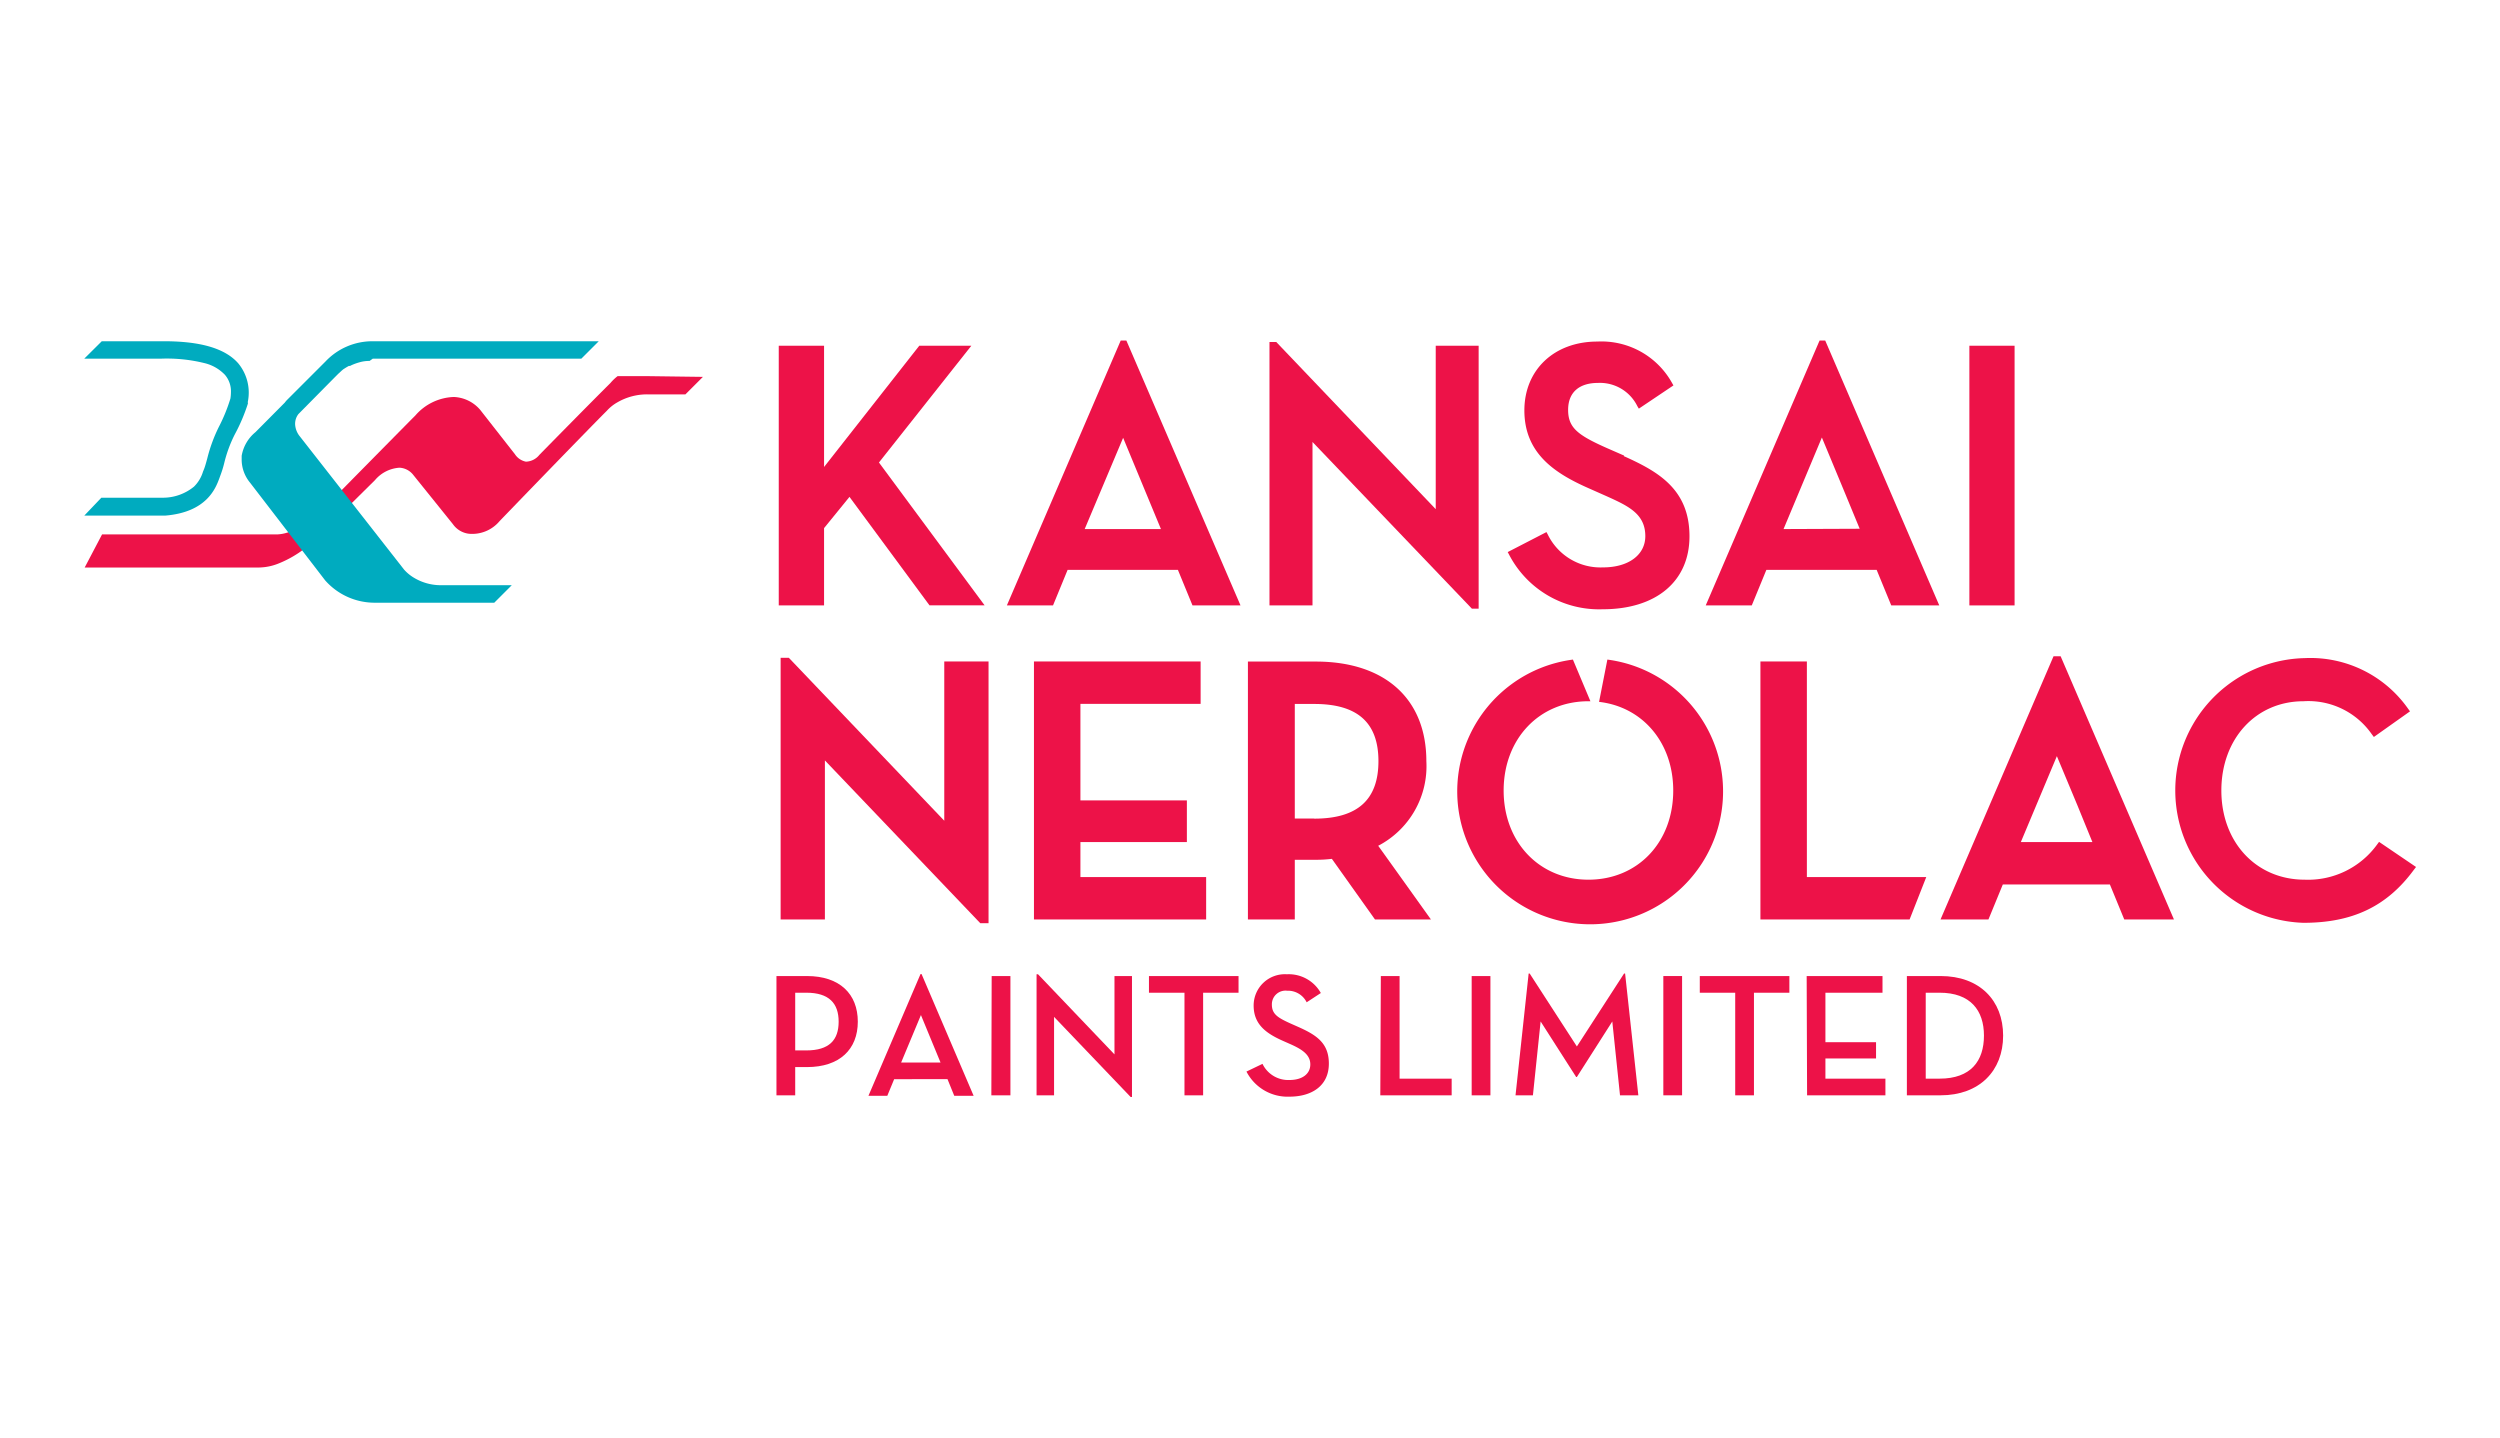 <svg id="Layer_1" data-name="Layer 1" xmlns="http://www.w3.org/2000/svg" xmlns:xlink="http://www.w3.org/1999/xlink" viewBox="0 0 240 138"><defs><style>.cls-1{fill:none;}.cls-2{fill:#ed1248;}.cls-3{fill:#00abbf;}.cls-4{clip-path:url(#clip-path);}.cls-5{clip-path:url(#clip-path-2);}.cls-6{clip-path:url(#clip-path-3);}.cls-7{clip-path:url(#clip-path-4);}.cls-8{clip-path:url(#clip-path-5);}.cls-9{clip-path:url(#clip-path-6);}.cls-10{clip-path:url(#clip-path-7);}.cls-11{clip-path:url(#clip-path-8);}.cls-12{clip-path:url(#clip-path-9);}.cls-13{clip-path:url(#clip-path-10);}.cls-14{clip-path:url(#clip-path-11);}.cls-15{clip-path:url(#clip-path-12);}.cls-16{clip-path:url(#clip-path-13);}</style><clipPath id="clip-path"><rect class="cls-1" x="74.49" y="93.12" width="8.21" height="12.2"/></clipPath><clipPath id="clip-path-2"><rect class="cls-1" x="82.7" y="93.12" width="11.19" height="12.2"/></clipPath><clipPath id="clip-path-3"><rect class="cls-1" x="94.63" y="93.12" width="2.98" height="12.2"/></clipPath><clipPath id="clip-path-4"><rect class="cls-1" x="99.11" y="93.12" width="9.7" height="12.2"/></clipPath><clipPath id="clip-path-5"><rect class="cls-1" x="110.3" y="93.12" width="8.95" height="12.2"/></clipPath><clipPath id="clip-path-6"><rect class="cls-1" x="119.25" y="93.12" width="8.95" height="12.2"/></clipPath><clipPath id="clip-path-7"><rect class="cls-1" x="131.94" y="93.12" width="8.21" height="12.2"/></clipPath><clipPath id="clip-path-8"><rect class="cls-1" x="140.89" y="93.12" width="2.24" height="12.2"/></clipPath><clipPath id="clip-path-9"><rect class="cls-1" x="145.37" y="93.12" width="11.94" height="12.2"/></clipPath><clipPath id="clip-path-10"><rect class="cls-1" x="159.54" y="93.12" width="2.24" height="12.2"/></clipPath><clipPath id="clip-path-11"><rect class="cls-1" x="162.52" y="93.12" width="9.7" height="12.2"/></clipPath><clipPath id="clip-path-12"><rect class="cls-1" x="172.97" y="93.12" width="8.21" height="12.2"/></clipPath><clipPath id="clip-path-13"><rect class="cls-1" x="182.67" y="93.12" width="9.7" height="12.2"/></clipPath></defs><g id="surface1"><path class="cls-2" d="M62.22,36.11l-.59,0h-.18l-.09,0h-.54l-.08,0h-.05l-.08,0h0l-.06,0H60.4l-.07,0-.08,0h0l-.06,0h-.09l-.08,0h0l-.07,0,0,0-.07,0-.06,0h-.05l0,0-.06,0,0,0h-.06l0,0,0,0-.05,0,0,0-.05,0,0,0,0,0-.05,0,0,0-.06,0-.05,0h0l0,0,0,0-.05,0,0,0,0,0,0,0,0,0,0,0,0,0,0,0,0,0,0,0,0,0,0,0,0,0h0l0,0h0l0,0s0,0,0,0l0,0,0,0,0,0h0a.1.1,0,0,0-.05,0h0l0,0h0l0,0h0l0,0h0a4.35,4.35,0,0,0-.68.65c-2.1,2.09-6.62,6.69-6.84,6.92a1.71,1.71,0,0,1-1.28.64,1.63,1.63,0,0,1-1.06-.72l0,0,0,0-3.32-4.24v0a3.51,3.51,0,0,0-2.54-1.25,5.1,5.1,0,0,0-3.69,1.77c-1,1-8.88,9-9,9.12a.34.34,0,0,1-.06.06l0,.06-.05,0-.07.07s0,0,0,0a8.48,8.48,0,0,1-2.79,1.82,3.84,3.84,0,0,1-1.23.29H9.8L8.13,54.48H24.91a5.24,5.24,0,0,0,1.72-.34,10.49,10.49,0,0,0,3.77-2.51h0L36,46.09a3.35,3.35,0,0,1,2.36-1.19,1.79,1.79,0,0,1,1.28.65l3.84,4.77a2.19,2.19,0,0,0,1.54.92,3.42,3.42,0,0,0,2.92-1.19h0c.08-.09,8.2-8.5,10.32-10.62l0,0,0,0a4,4,0,0,1,1-.8,5.68,5.68,0,0,1,2.94-.77H65.8l1.68-1.68"/><path class="cls-3" d="M23.79,38.63v-.05a4.42,4.42,0,0,0-.91-3.69c-1.27-1.46-3.69-2.16-7.38-2.13H9.77L8.09,34.43h7.42a15,15,0,0,1,4.08.42,4,4,0,0,1,2,1.13,2.42,2.42,0,0,1,.58,1.68,4.16,4.16,0,0,1-.05.6A16.18,16.18,0,0,1,21,41,14.92,14.92,0,0,0,19.9,44c-.11.41-.21.77-.3,1s-.07.18-.11.27a3.37,3.37,0,0,1-.87,1.45,4.71,4.71,0,0,1-2.89,1.06h-6L8.09,49.5h7.75c4-.32,4.86-2.62,5.22-3.59l.08-.22a10.36,10.36,0,0,0,.38-1.21,12.68,12.68,0,0,1,1-2.74,17.38,17.38,0,0,0,1.28-3Zm12-4.2H55.81l1.67-1.67H35.78a6.18,6.18,0,0,0-4.53,1.94l-3.66,3.66a2.44,2.44,0,0,0-.25.29l-2.82,2.84a3.75,3.75,0,0,0-1.32,2.27c0,.14,0,.28,0,.41a3.49,3.49,0,0,0,.8,2.16l7.21,9.38a6.34,6.34,0,0,0,4.9,2.15H47.45l1.68-1.68H42.36a5,5,0,0,1-2.66-.74,4,4,0,0,1-.91-.76l-10-12.78a2,2,0,0,1-.46-1.2,1.67,1.67,0,0,1,.06-.44,1.51,1.51,0,0,1,.26-.51c1.82-1.84,3.81-3.86,3.82-3.86a.2.2,0,0,1,.07-.06l.06-.06.06-.06.06-.05.07-.07.06-.05.08-.07,0,0,.09-.06a.08.08,0,0,0,0,0l.11-.07,0,0,.13-.08h0l.12-.07,0,0,.11-.06,0,0,.11,0,0,0,.14-.07h0a5.05,5.05,0,0,1,.74-.27,3.39,3.39,0,0,1,1-.14h0"/><path class="cls-2" d="M90.65,63.5V78.79L75.73,63.15h-.79V88.27h4.25V73L94.11,88.63h.79V63.5"/><path class="cls-2" d="M103.72,84.2V80.84h10.22v-4H103.72V67.57h11.54V63.5h-16V88.27h16.53V84.2"/><path class="cls-2" d="M228.39,80.82l-.2.27a8.18,8.18,0,0,1-6.94,3.36c-4.66,0-8-3.6-8-8.56s3.31-8.57,7.88-8.57a7.41,7.41,0,0,1,6.55,3.15l.21.28,3.47-2.46-.21-.29a11.46,11.46,0,0,0-9.91-4.82,12.71,12.71,0,0,0-.11,25.41c4.69,0,8-1.56,10.58-5.06l.23-.3"/><path class="cls-2" d="M194,80.84l3.46-8.25c1.27,3,2.89,6.94,3.41,8.25ZM197.82,63h-.68L186.29,88.27h4.6l1.38-3.36h10.28l1.38,3.36h4.77"/><path class="cls-2" d="M173.46,84.2V63.5H169V88.27h14.32l1.6-4.07"/><path class="cls-2" d="M154.31,63.31l-.8,4.07c4.18.48,7.12,3.91,7.12,8.51,0,5-3.43,8.56-8.14,8.56s-8.14-3.6-8.14-8.56,3.42-8.57,8.14-8.57h.19l-1.68-4a12.76,12.76,0,1,0,3.31,0"/><path class="cls-2" d="M126.17,78.58H124.3v-11h1.87c4.15,0,6.16,1.79,6.16,5.49s-2,5.52-6.16,5.52m6.11,2.62a8.62,8.62,0,0,0,4.65-8.14c0-6-4-9.56-10.61-9.56H119.8V88.27h4.5V82.54h2a12.85,12.85,0,0,0,1.56-.09L132,88.27h5.37s-4.63-6.48-5.06-7.07"/><path class="cls-2" d="M84.38,44.4c.24-.29,8.87-11.21,8.87-11.21h-5L79.11,44.83V33.19H74.76V58.12h4.35V50.7l2.44-3c.36.5,7.68,10.41,7.68,10.41h5.29S84.61,44.7,84.38,44.4"/><path class="cls-2" d="M104.13,50.79c.26-.6,3.29-7.83,3.69-8.76l3.63,8.76Zm4-18.1h-.54L96.66,58.12h4.43s1.28-3.13,1.4-3.41h10.59c.12.28,1.4,3.41,1.4,3.41h4.61"/><path class="cls-2" d="M137.83,33.19V48.88L122.52,32.83h-.65V58.12H126V42.43l15.3,16h.65V33.19"/><path class="cls-2" d="M155.92,43.74,154.23,43c-2.76-1.23-3.69-1.93-3.69-3.65s1.1-2.59,2.87-2.59A4,4,0,0,1,157.19,39l.14.23L160.65,37l-.12-.21a7.75,7.75,0,0,0-7.19-4c-4.14,0-7,2.72-7,6.61,0,4.18,3,6.07,6.19,7.48l1.69.75c2.08.94,3.73,1.69,3.73,3.84,0,1.79-1.6,3-4.06,3a5.63,5.63,0,0,1-5.31-3.17l-.12-.22L144.74,53l.12.22a9.73,9.73,0,0,0,9,5.27c5.13,0,8.33-2.68,8.33-7,0-4.52-3-6.22-6.3-7.7"/><path class="cls-2" d="M171.22,50.79,174.9,42c1.35,3.25,3.15,7.57,3.63,8.76Zm4-18.1h-.54L163.75,58.12h4.42s1.28-3.13,1.4-3.41h10.59c.12.28,1.4,3.41,1.4,3.41h4.61"/><path class="cls-2" d="M189.06,58.12h4.34V33.19h-4.34Z"/><g class="cls-4"><path class="cls-2" d="M77.41,100.84c2.2,0,3.1-1,3.1-2.76s-.92-2.78-3.1-2.78H76.34v5.54Zm-1.07,4.31h-1.8V93.7h2.93c3.15,0,4.88,1.73,4.88,4.38s-1.74,4.36-4.88,4.36H76.34"/></g><g class="cls-5"><path class="cls-2" d="M88.42,97.42,86.51,102h3.78s-1.87-4.53-1.87-4.53m-3.24,7.73H83.37l5-11.69h.1l5,11.69H91.61l-.65-1.6H85.84"/></g><g class="cls-6"><path class="cls-2" d="M95.17,105.15H97V93.7h-1.8Z"/></g><g class="cls-7"><path class="cls-2" d="M101.19,97.62v7.53H99.51V93.53h.14l7.34,7.69V93.7h1.68v11.61h-.13"/></g><g class="cls-8"><path class="cls-2" d="M113.71,95.3H110.3V93.7h8.6v1.6h-3.4v9.85h-1.79"/></g><g class="cls-9"><path class="cls-2" d="M121.2,102.13a2.74,2.74,0,0,0,2.59,1.55c1.21,0,2-.57,2-1.5s-.81-1.44-1.82-1.9l-.79-.35c-1.68-.74-2.83-1.62-2.83-3.4a3,3,0,0,1,3.19-3,3.53,3.53,0,0,1,3.26,1.8l-1.36.89a2,2,0,0,0-1.87-1.11,1.31,1.31,0,0,0-1.47,1.33c0,.91.56,1.26,1.8,1.82l.79.35c1.74.78,2.88,1.56,2.88,3.5,0,2.11-1.62,3.17-3.78,3.17a4.44,4.44,0,0,1-4.13-2.41"/></g><g class="cls-10"><path class="cls-2" d="M132.56,93.7h1.8v9.85h5v1.6h-6.85"/></g><g class="cls-11"><path class="cls-2" d="M141.28,105.15h1.8V93.7h-1.8Z"/></g><g class="cls-12"><path class="cls-2" d="M146.75,93.46h.1l4.53,7,4.53-7h.1l1.27,11.69h-1.76l-.74-7.09-3.4,5.33h-.07l-3.41-5.33-.74,7.09h-1.67"/></g><g class="cls-13"><path class="cls-2" d="M159.68,105.15h1.8V93.7h-1.8Z"/></g><g class="cls-14"><path class="cls-2" d="M166.58,95.3h-3.4V93.7h8.6v1.6h-3.4v9.85h-1.8"/></g><g class="cls-15"><path class="cls-2" d="M173.44,93.7h7.28v1.6h-5.48v4.75h4.86v1.56h-4.86v1.94H181v1.6h-7.52"/></g><g class="cls-16"><path class="cls-2" d="M186.2,103.55c3,0,4.26-1.7,4.26-4.13s-1.3-4.12-4.26-4.12h-1.33v8.25Zm-3.14-9.85h3.24c3.74,0,6,2.34,6,5.72s-2.28,5.73-6,5.73h-3.24"/></g></g></svg>